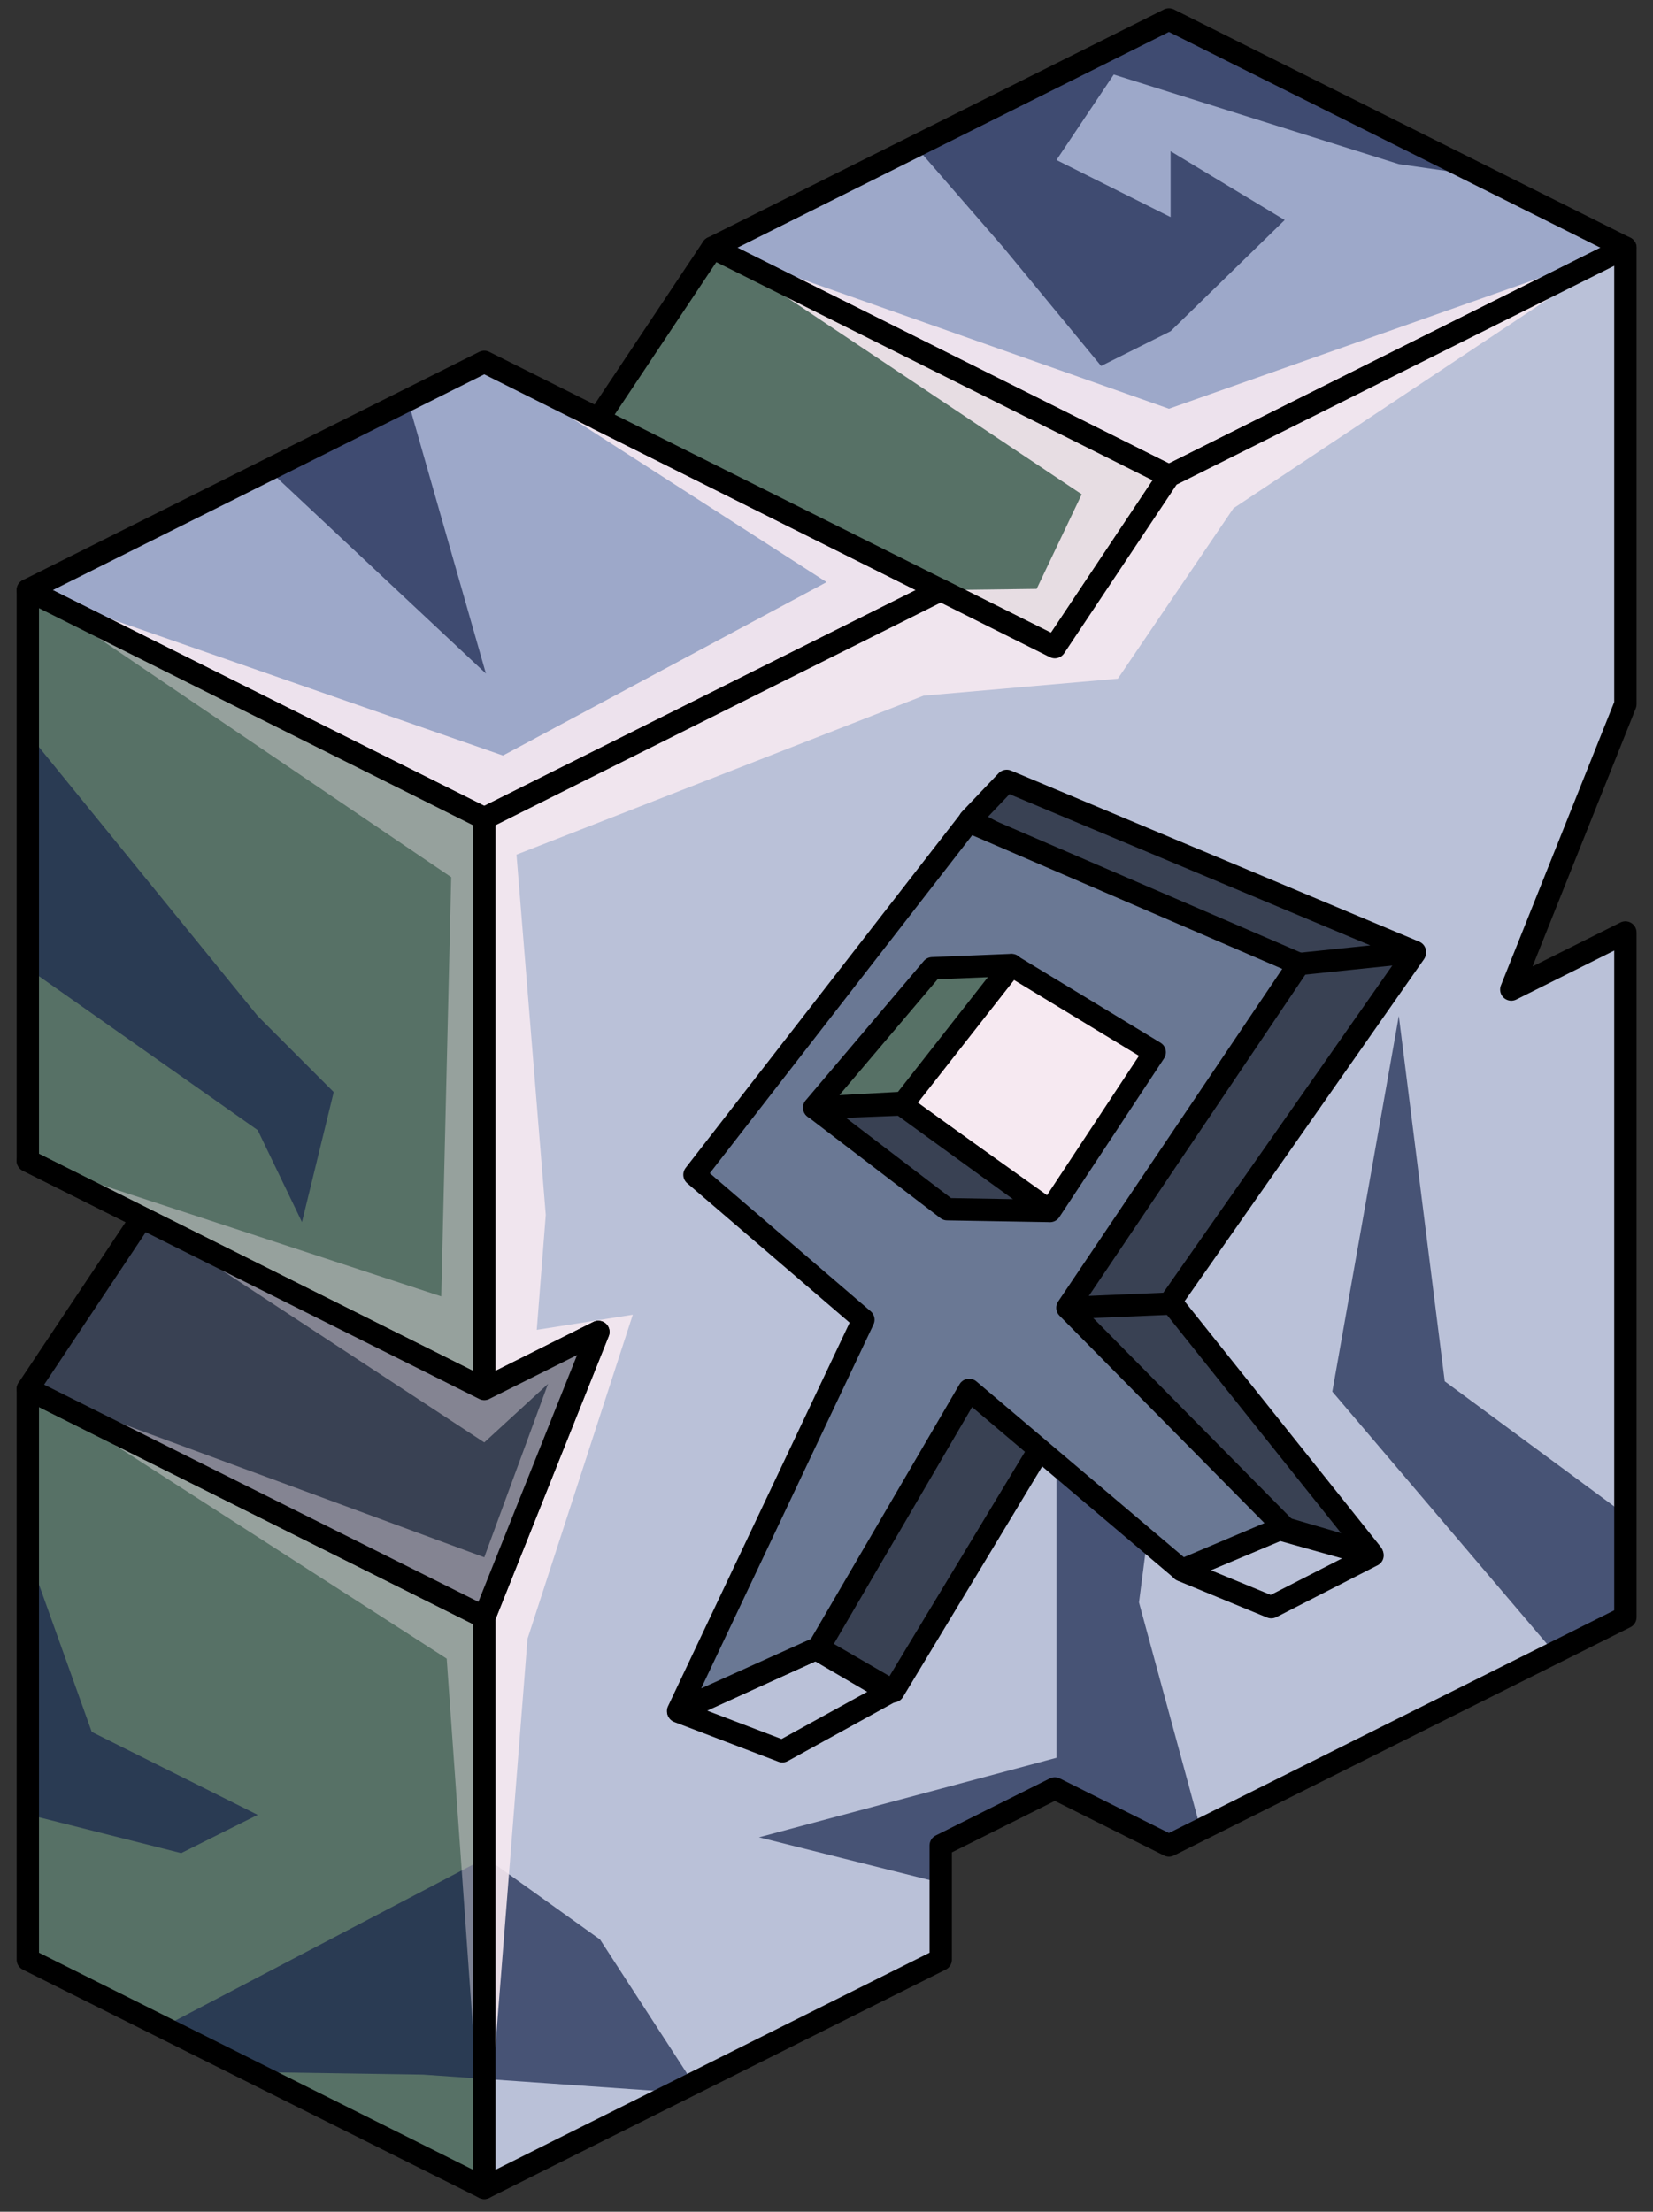 <?xml version="1.0" encoding="UTF-8" standalone="no"?><!DOCTYPE svg PUBLIC "-//W3C//DTD SVG 1.1//EN" "http://www.w3.org/Graphics/SVG/1.1/DTD/svg11.dtd"><svg width="100%" height="100%" viewBox="0 0 74 99" version="1.1" xmlns="http://www.w3.org/2000/svg" xmlns:xlink="http://www.w3.org/1999/xlink" xml:space="preserve" xmlns:serif="http://www.serif.com/" style="fill-rule:evenodd;clip-rule:evenodd;stroke-linecap:round;stroke-linejoin:round;stroke-miterlimit:1.5;"><rect x="0" y="0" width="74" height="99" fill="#333333" stroke="none"/><g id="X_Runestone_runes_1"><g><g><g><path d="M52.33,0.871l20.434,10.217l-20.434,10.217l-20.434,-10.217l20.434,-10.217Z" style="fill:#9da8c9;"/><clipPath id="_clip1"><path d="M52.33,0.871l20.434,10.217l-20.434,10.217l-20.434,-10.217l20.434,-10.217Z"/></clipPath><g clip-path="url(#_clip1)"><path d="M75.395,69.74l-10.719,-7.911l-2.055,-16.353l-2.977,16.814l10.72,12.6l-15.707,10.328l-3.668,-13.492l1.415,-10.924l-5.109,4.654l0,13.226l-13.317,3.558l10.938,2.74l-11.142,12.484l-6.913,-10.65l-5.108,-3.656l-18.08,9.472l15.264,0.231l12.412,0.867l-4.488,7.71l-30.651,0.962l-2.387,-27.633l7.496,6.469l6.792,1.712l3.425,-1.712l-7.429,-3.714l-4.456,-12.445l-0.848,-23.451l12.733,8.959l1.982,4.117l1.421,-5.819l-3.403,-3.407l-11.817,-14.525l4.26,-17.456l17.774,16.656l-5.109,-17.88l11.545,-5.772l8.889,-4.445l7.848,9.032l4.367,5.295l3.111,-1.556l5.108,-4.977l-5.108,-3.079l0,2.948l-5.109,-2.555l2.564,-3.826l12.762,4.01l7.677,1.101l7.648,10.829l-1.66,12.599l1.66,31.481l7.734,-67.652l-72.438,-2.166l-40.256,53.098l18.115,65.251l76.628,-0.636l7.666,-41.511" style="fill:#17244c;fill-opacity:0.7;"/><path d="M72.764,11.088l-20.434,7.207l-20.434,-7.207l16.528,11.038l-2.016,4.233l-4.295,0.055l-20.434,-10.217l15.325,9.86l-14.487,7.762l-21.272,-7.405l18.954,12.849l-0.446,18.765l-18.508,-6.072l5.108,2.555l15.326,10.054l2.854,-2.621l-2.854,7.762l-20.434,-7.533l18.752,12.069l1.682,23.691l1.935,-24.575l4.714,-14.509l-4.299,0.676l0.403,-5.142l-1.31,-16.128l18.225,-7.116l8.696,-0.76l5.176,-7.629l17.545,-11.662Z" style="fill:#f6e9f1;fill-opacity:0.9;"/></g><path d="M52.33,0.871l20.434,10.217l-20.434,10.217l-20.434,-10.217l20.434,-10.217Z" style="fill:none;stroke:#000;stroke-width:1px;"/><path d="M21.679,16.197l-20.434,10.217l20.434,10.217l20.434,-10.217l-20.434,-10.217" style="fill:#9da8c9;"/><clipPath id="_clip2"><path d="M21.679,16.197l-20.434,10.217l20.434,10.217l20.434,-10.217l-20.434,-10.217"/></clipPath><g clip-path="url(#_clip2)"><path d="M75.395,69.74l-10.719,-7.911l-2.055,-16.353l-2.977,16.814l10.72,12.6l-15.707,10.328l-3.668,-13.492l1.415,-10.924l-5.109,4.654l0,13.226l-13.317,3.558l10.938,2.74l-11.142,12.484l-6.913,-10.65l-5.108,-3.656l-18.08,9.472l15.264,0.231l12.412,0.867l-4.488,7.71l-30.651,0.962l-2.387,-27.633l7.496,6.469l6.792,1.712l3.425,-1.712l-7.429,-3.714l-4.456,-12.445l-0.848,-23.451l12.733,8.959l1.982,4.117l1.421,-5.819l-3.403,-3.407l-11.817,-14.525l4.26,-17.456l17.774,16.656l-5.109,-17.88l11.545,-5.772l8.889,-4.445l7.848,9.032l4.367,5.295l3.111,-1.556l5.108,-4.977l-5.108,-3.079l0,2.948l-5.109,-2.555l2.564,-3.826l12.762,4.01l7.677,1.101l7.648,10.829l-1.66,12.599l1.66,31.481l7.734,-67.652l-72.438,-2.166l-40.256,53.098l18.115,65.251l76.628,-0.636l7.666,-41.511" style="fill:#17244c;fill-opacity:0.7;"/><path d="M72.764,11.088l-20.434,7.207l-20.434,-7.207l16.528,11.038l-2.016,4.233l-4.295,0.055l-20.434,-10.217l15.325,9.86l-14.487,7.762l-21.272,-7.405l18.954,12.849l-0.446,18.765l-18.508,-6.072l5.108,2.555l15.326,10.054l2.854,-2.621l-2.854,7.762l-20.434,-7.533l18.752,12.069l1.682,23.691l1.935,-24.575l4.714,-14.509l-4.299,0.676l0.403,-5.142l-1.31,-16.128l18.225,-7.116l8.696,-0.76l5.176,-7.629l17.545,-11.662Z" style="fill:#f6e9f1;fill-opacity:0.9;"/></g><path d="M21.679,16.197l-20.434,10.217l20.434,10.217l20.434,-10.217l-20.434,-10.217" style="fill:none;stroke:#000;stroke-width:1px;"/><path d="M31.896,11.088l-5.109,7.663l20.434,10.217l5.109,-7.663l-20.434,-10.217Z" style="fill:#577166;"/><clipPath id="_clip3"><path d="M31.896,11.088l-5.109,7.663l20.434,10.217l5.109,-7.663l-20.434,-10.217Z"/></clipPath><g clip-path="url(#_clip3)"><path d="M75.395,69.74l-10.719,-7.911l-2.055,-16.353l-2.977,16.814l10.72,12.6l-15.707,10.328l-3.668,-13.492l1.415,-10.924l-5.109,4.654l0,13.226l-13.317,3.558l10.938,2.74l-11.142,12.484l-6.913,-10.65l-5.108,-3.656l-18.08,9.472l15.264,0.231l12.412,0.867l-4.488,7.71l-30.651,0.962l-2.387,-27.633l7.496,6.469l6.792,1.712l3.425,-1.712l-7.429,-3.714l-4.456,-12.445l-0.848,-23.451l12.733,8.959l1.982,4.117l1.421,-5.819l-3.403,-3.407l-11.817,-14.525l4.26,-17.456l17.774,16.656l-5.109,-17.88l11.545,-5.772l8.889,-4.445l7.848,9.032l4.367,5.295l3.111,-1.556l5.108,-4.977l-5.108,-3.079l0,2.948l-5.109,-2.555l2.564,-3.826l12.762,4.01l7.677,1.101l7.648,10.829l-1.66,12.599l1.66,31.481l7.734,-67.652l-72.438,-2.166l-40.256,53.098l18.115,65.251l76.628,-0.636l7.666,-41.511" style="fill:#17244c;fill-opacity:0.7;"/><path d="M72.764,11.088l-20.434,7.207l-20.434,-7.207l16.528,11.038l-2.016,4.233l-4.295,0.055l-20.434,-10.217l15.325,9.86l-14.487,7.762l-21.272,-7.405l18.954,12.849l-0.446,18.765l-18.508,-6.072l5.108,2.555l15.326,10.054l2.854,-2.621l-2.854,7.762l-20.434,-7.533l18.752,12.069l1.682,23.691l1.935,-24.575l4.714,-14.509l-4.299,0.676l0.403,-5.142l-1.31,-16.128l18.225,-7.116l8.696,-0.76l5.176,-7.629l17.545,-11.662Z" style="fill:#f6e9f1;fill-opacity:0.9;"/></g><path d="M31.896,11.088l-5.109,7.663l20.434,10.217l5.109,-7.663l-20.434,-10.217Z" style="fill:none;stroke:#000;stroke-width:1px;"/><path d="M72.764,11.088l-20.434,10.217l-5.109,7.663l-5.108,-2.554l-20.434,10.217l0,25.542l5.108,-2.554l-5.108,12.771l0,25.543l20.434,-10.217l0,-5.109l5.108,-2.554l5.109,2.554l20.434,-10.217l0,-30.651l-5.108,2.554l5.108,-12.771l0,-20.434" style="fill:#bac1d8;"/><clipPath id="_clip4"><path d="M72.764,11.088l-20.434,10.217l-5.109,7.663l-5.108,-2.554l-20.434,10.217l0,25.542l5.108,-2.554l-5.108,12.771l0,25.543l20.434,-10.217l0,-5.109l5.108,-2.554l5.109,2.554l20.434,-10.217l0,-30.651l-5.108,2.554l5.108,-12.771l0,-20.434"/></clipPath><g clip-path="url(#_clip4)"><path d="M75.395,69.74l-10.719,-7.911l-2.055,-16.353l-2.977,16.814l10.72,12.6l-15.707,10.328l-3.668,-13.492l1.415,-10.924l-5.109,4.654l0,13.226l-13.317,3.558l10.938,2.74l-11.142,12.484l-6.913,-10.65l-5.108,-3.656l-18.08,9.472l15.264,0.231l12.412,0.867l-4.488,7.71l-30.651,0.962l-2.387,-27.633l7.496,6.469l6.792,1.712l3.425,-1.712l-7.429,-3.714l-4.456,-12.445l-0.848,-23.451l12.733,8.959l1.982,4.117l1.421,-5.819l-3.403,-3.407l-11.817,-14.525l4.26,-17.456l17.774,16.656l-5.109,-17.88l11.545,-5.772l8.889,-4.445l7.848,9.032l4.367,5.295l3.111,-1.556l5.108,-4.977l-5.108,-3.079l0,2.948l-5.109,-2.555l2.564,-3.826l12.762,4.01l7.677,1.101l7.648,10.829l-1.66,12.599l1.66,31.481l7.734,-67.652l-72.438,-2.166l-40.256,53.098l18.115,65.251l76.628,-0.636l7.666,-41.511" style="fill:#17244c;fill-opacity:0.7;"/><path d="M72.764,11.088l-20.434,7.207l-20.434,-7.207l16.528,11.038l-2.016,4.233l-4.295,0.055l-20.434,-10.217l15.325,9.86l-14.487,7.762l-21.272,-7.405l18.954,12.849l-0.446,18.765l-18.508,-6.072l5.108,2.555l15.326,10.054l2.854,-2.621l-2.854,7.762l-20.434,-7.533l18.752,12.069l1.682,23.691l1.935,-24.575l4.714,-14.509l-4.299,0.676l0.403,-5.142l-1.31,-16.128l18.225,-7.116l8.696,-0.76l5.176,-7.629l17.545,-11.662Z" style="fill:#f6e9f1;fill-opacity:0.9;"/></g><path d="M72.764,11.088l-20.434,10.217l-5.109,7.663l-5.108,-2.554l-20.434,10.217l0,25.542l5.108,-2.554l-5.108,12.771l0,25.543l20.434,-10.217l0,-5.109l5.108,-2.554l5.109,2.554l20.434,-10.217l0,-30.651l-5.108,2.554l5.108,-12.771l0,-20.434" style="fill:none;stroke:#000;stroke-width:1px;"/><path d="M1.245,26.414l20.434,10.217l0,25.542l-20.434,-10.217l0,-25.542Z" style="fill:#577166;"/><clipPath id="_clip5"><path d="M1.245,26.414l20.434,10.217l0,25.542l-20.434,-10.217l0,-25.542Z"/></clipPath><g clip-path="url(#_clip5)"><path d="M75.395,69.74l-10.719,-7.911l-2.055,-16.353l-2.977,16.814l10.72,12.6l-15.707,10.328l-3.668,-13.492l1.415,-10.924l-5.109,4.654l0,13.226l-13.317,3.558l10.938,2.74l-11.142,12.484l-6.913,-10.65l-5.108,-3.656l-18.08,9.472l15.264,0.231l12.412,0.867l-4.488,7.71l-30.651,0.962l-2.387,-27.633l7.496,6.469l6.792,1.712l3.425,-1.712l-7.429,-3.714l-4.456,-12.445l-0.848,-23.451l12.733,8.959l1.982,4.117l1.421,-5.819l-3.403,-3.407l-11.817,-14.525l4.26,-17.456l17.774,16.656l-5.109,-17.88l11.545,-5.772l8.889,-4.445l7.848,9.032l4.367,5.295l3.111,-1.556l5.108,-4.977l-5.108,-3.079l0,2.948l-5.109,-2.555l2.564,-3.826l12.762,4.01l7.677,1.101l7.648,10.829l-1.66,12.599l1.66,31.481l7.734,-67.652l-72.438,-2.166l-40.256,53.098l18.115,65.251l76.628,-0.636l7.666,-41.511" style="fill:#17244c;fill-opacity:0.7;"/><path d="M72.764,11.088l-20.434,7.207l-20.434,-7.207l16.528,11.038l-2.016,4.233l-4.295,0.055l-20.434,-10.217l15.325,9.86l-14.487,7.762l-21.272,-7.405l18.954,12.849l-0.446,18.765l-18.508,-6.072l5.108,2.555l15.326,10.054l2.854,-2.621l-2.854,7.762l-20.434,-7.533l18.752,12.069l1.682,23.691l1.935,-24.575l4.714,-14.509l-4.299,0.676l0.403,-5.142l-1.31,-16.128l18.225,-7.116l8.696,-0.76l5.176,-7.629l17.545,-11.662Z" style="fill:#f6e9f1;fill-opacity:0.4;"/></g><path d="M1.245,26.414l20.434,10.217l0,25.542l-20.434,-10.217l0,-25.542Z" style="fill:none;stroke:#000;stroke-width:1px;"/><path d="M21.679,97.933l-20.434,-10.217l0,-25.543l20.434,10.217l0,25.543" style="fill:#577166;"/><clipPath id="_clip6"><path d="M21.679,97.933l-20.434,-10.217l0,-25.543l20.434,10.217l0,25.543"/></clipPath><g clip-path="url(#_clip6)"><path d="M75.395,69.74l-10.719,-7.911l-2.055,-16.353l-2.977,16.814l10.72,12.6l-15.707,10.328l-3.668,-13.492l1.415,-10.924l-5.109,4.654l0,13.226l-13.317,3.558l10.938,2.74l-11.142,12.484l-6.913,-10.65l-5.108,-3.656l-18.08,9.472l15.264,0.231l12.412,0.867l-4.488,7.71l-30.651,0.962l-2.387,-27.633l7.496,6.469l6.792,1.712l3.425,-1.712l-7.429,-3.714l-4.456,-12.445l-0.848,-23.451l12.733,8.959l1.982,4.117l1.421,-5.819l-3.403,-3.407l-11.817,-14.525l4.26,-17.456l17.774,16.656l-5.109,-17.88l11.545,-5.772l8.889,-4.445l7.848,9.032l4.367,5.295l3.111,-1.556l5.108,-4.977l-5.108,-3.079l0,2.948l-5.109,-2.555l2.564,-3.826l12.762,4.01l7.677,1.101l7.648,10.829l-1.66,12.599l1.66,31.481l7.734,-67.652l-72.438,-2.166l-40.256,53.098l18.115,65.251l76.628,-0.636l7.666,-41.511" style="fill:#17244c;fill-opacity:0.7;"/><path d="M72.764,11.088l-20.434,7.207l-20.434,-7.207l16.528,11.038l-2.016,4.233l-4.295,0.055l-20.434,-10.217l15.325,9.86l-14.487,7.762l-21.272,-7.405l18.954,12.849l-0.446,18.765l-18.508,-6.072l5.108,2.555l15.326,10.054l2.854,-2.621l-2.854,7.762l-20.434,-7.533l18.752,12.069l1.682,23.691l1.935,-24.575l4.714,-14.509l-4.299,0.676l0.403,-5.142l-1.31,-16.128l18.225,-7.116l8.696,-0.76l5.176,-7.629l17.545,-11.662Z" style="fill:#f6e9f1;fill-opacity:0.4;"/></g><path d="M21.679,97.933l-20.434,-10.217l0,-25.543l20.434,10.217l0,25.543" style="fill:none;stroke:#000;stroke-width:1px;"/><path d="M1.245,51.956l5.108,2.555l-5.108,7.662l20.434,10.217l5.108,-12.771l-5.108,2.554l-20.434,-10.217Z" style="fill:#394153;"/><clipPath id="_clip7"><path d="M1.245,51.956l5.108,2.555l-5.108,7.662l20.434,10.217l5.108,-12.771l-5.108,2.554l-20.434,-10.217Z"/></clipPath><g clip-path="url(#_clip7)"><path d="M72.764,11.088l-20.434,7.207l-20.434,-7.207l16.528,11.038l-2.016,4.233l-4.295,0.055l-20.434,-10.217l15.325,9.86l-14.487,7.762l-21.272,-7.405l18.954,12.849l-0.446,18.765l-18.508,-6.072l5.108,2.555l15.326,10.054l2.854,-2.621l-2.854,7.762l-20.434,-7.533l18.752,12.069l1.682,23.691l1.935,-24.575l4.714,-14.509l-4.299,0.676l0.403,-5.142l-1.31,-16.128l18.225,-7.116l8.696,-0.76l5.176,-7.629l17.545,-11.662Z" style="fill:#f6e9f1;fill-opacity:0.4;"/></g><path d="M1.245,51.956l5.108,2.555l-5.108,7.662l20.434,10.217l5.108,-12.771l-5.108,2.554l-20.434,-10.217Z" style="fill:none;stroke:#000;stroke-width:1px;"/></g></g></g><g><path d="M51.471,57.093l9.947,12.458l-4.347,-1.274l-12.119,-9.902l6.519,-1.282Z" style="fill:#394153;stroke:#000;stroke-width:1px;"/><path d="M43.383,58.734l13.868,-15.941l6.083,-0.138l-10.989,15.699l-8.962,0.38Z" style="fill:#394153;stroke:#000;stroke-width:1px;"/><path d="M43.418,36.686l1.65,-1.732l18.273,7.657l-7.559,0.788l-12.364,-6.713Z" style="fill:#394153;stroke:#000;stroke-width:1px;"/><path d="M46.611,64.748l-3.645,-2.965l-8.162,10.911l5.19,3.011l6.617,-10.957Z" style="fill:#394153;stroke:#000;stroke-width:1px;"/><path d="M30.366,76.613l6.159,-2.81l3.312,1.937l-4.812,2.65l-4.659,-1.777Z" style="fill:none;stroke:#000;stroke-width:1px;"/><path d="M52.908,70.291l4.002,1.649l4.535,-2.321l-4.159,-1.166l-4.378,1.838Z" style="fill:none;stroke:#000;stroke-width:1px;"/><path d="M43.386,62.215l9.524,8.067l4.57,-1.934l-9.696,-9.81l10.371,-15.391l-14.789,-6.375l-12.277,15.811l7.562,6.49l-8.294,17.514l6.297,-2.837l6.732,-11.535Z" style="fill:#6a7894;stroke:#000;stroke-width:1px;"/><g><path d="M45.27,43.205l6.423,3.896l-4.689,7.106l-6.669,-4.761l4.935,-6.241Z" style="fill:#f6e9f1;stroke:#000;stroke-width:1px;"/><path d="M45.288,43.195l-3.553,0.146l-5.289,6.24l4.006,-0.218l4.836,-6.168Z" style="fill:#577166;stroke:#000;stroke-width:1px;"/><path d="M36.469,49.592l3.881,-0.156l6.576,4.768l-4.524,-0.078l-5.933,-4.534Z" style="fill:#394153;stroke:#000;stroke-width:1px;"/></g></g></g></svg>